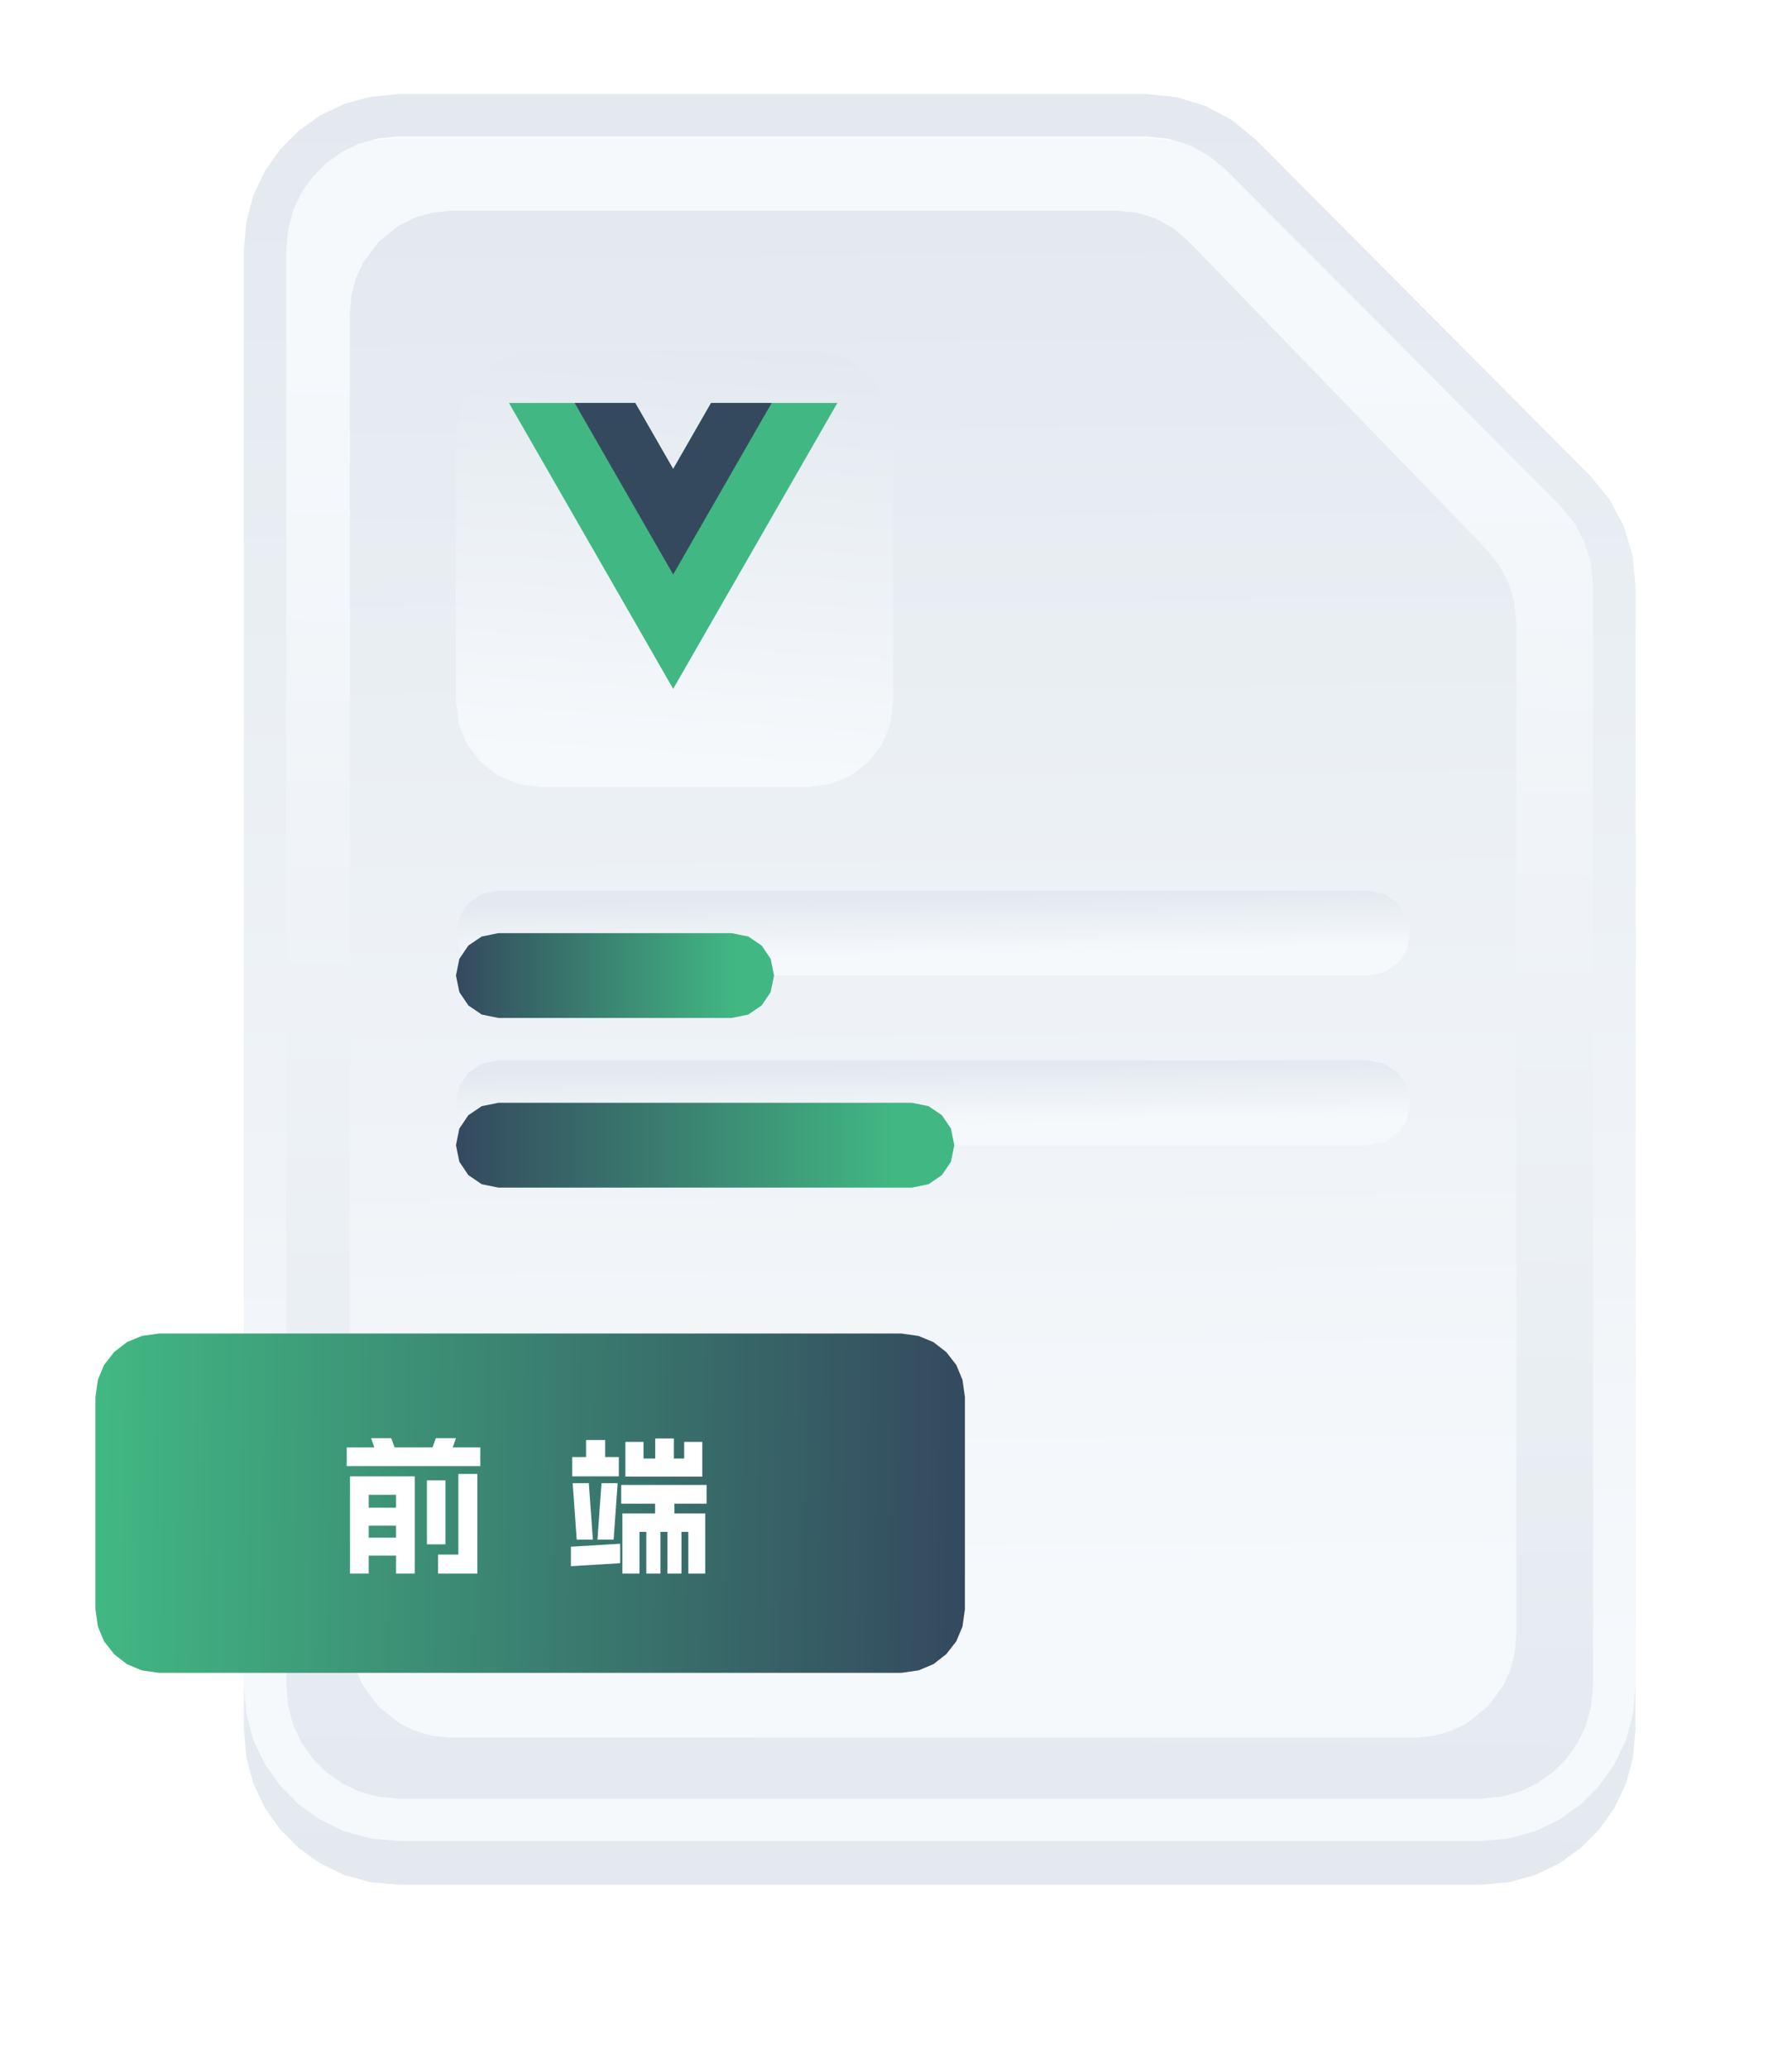 <svg width="169" height="195" viewBox="0 0 169 195" fill="none" xmlns="http://www.w3.org/2000/svg" xmlns:xlink="http://www.w3.org/1999/xlink">
	<desc>
			Created with Pixso.
	</desc>
	<defs>
		<filter id="filter_11_500_dd" x="8" y="-2" width="161.24" height="194.75" filterUnits="userSpaceOnUse" color-interpolation-filters="sRGB">
			<feFlood flood-opacity="0" result="BackgroundImageFix"/>
			<feColorMatrix in="SourceAlpha" type="matrix" values="0 0 0 0 0 0 0 0 0 0 0 0 0 0 0 0 0 0 127 0" result="hardAlpha"/>
			<feOffset dx="0" dy="4"/>
			<feGaussianBlur stdDeviation="5"/>
			<feComposite in2="hardAlpha" operator="out" k2="-1" k3="1"/>
			<feColorMatrix type="matrix" values="0 0 0 0 0 0 0 0 0 0 0 0 0 0 0 0 0 0 0.25 0"/>
			<feBlend mode="normal" in2="BackgroundImageFix" result="effect_dropShadow_1"/>
			<feBlend mode="normal" in="SourceGraphic" in2="effect_dropShadow_1" result="shape"/>
		</filter>
		<filter id="filter_11_507_dd" x="0" y="116.76" width="100" height="50" filterUnits="userSpaceOnUse" color-interpolation-filters="sRGB">
			<feFlood flood-opacity="0" result="BackgroundImageFix"/>
			<feColorMatrix in="SourceAlpha" type="matrix" values="0 0 0 0 0 0 0 0 0 0 0 0 0 0 0 0 0 0 127 0" result="hardAlpha"/>
			<feOffset dx="0" dy="4"/>
			<feGaussianBlur stdDeviation="3"/>
			<feComposite in2="hardAlpha" operator="out" k2="-1" k3="1"/>
			<feColorMatrix type="matrix" values="0 0 0 0 0 0 0 0 0 0 0 0 0 0 0 0 0 0 0.25 0"/>
			<feBlend mode="normal" in2="BackgroundImageFix" result="effect_dropShadow_1"/>
			<feBlend mode="normal" in="SourceGraphic" in2="effect_dropShadow_1" result="shape"/>
		</filter>
		<filter id="filter_11_520_dd" x="34" y="79" width="48" height="26" filterUnits="userSpaceOnUse" color-interpolation-filters="sRGB">
			<feFlood flood-opacity="0" result="BackgroundImageFix"/>
			<feColorMatrix in="SourceAlpha" type="matrix" values="0 0 0 0 0 0 0 0 0 0 0 0 0 0 0 0 0 0 127 0" result="hardAlpha"/>
			<feOffset dx="0" dy="4"/>
			<feGaussianBlur stdDeviation="3"/>
			<feComposite in2="hardAlpha" operator="out" k2="-1" k3="1"/>
			<feColorMatrix type="matrix" values="0 0 0 0 0 0 0 0 0 0 0 0 0 0 0 0 0 0 0.25 0"/>
			<feBlend mode="normal" in2="BackgroundImageFix" result="effect_dropShadow_1"/>
			<feBlend mode="normal" in="SourceGraphic" in2="effect_dropShadow_1" result="shape"/>
		</filter>
		<filter id="filter_11_525_dd" x="34" y="95" width="65" height="26" filterUnits="userSpaceOnUse" color-interpolation-filters="sRGB">
			<feFlood flood-opacity="0" result="BackgroundImageFix"/>
			<feColorMatrix in="SourceAlpha" type="matrix" values="0 0 0 0 0 0 0 0 0 0 0 0 0 0 0 0 0 0 127 0" result="hardAlpha"/>
			<feOffset dx="0" dy="4"/>
			<feGaussianBlur stdDeviation="3"/>
			<feComposite in2="hardAlpha" operator="out" k2="-1" k3="1"/>
			<feColorMatrix type="matrix" values="0 0 0 0 0 0 0 0 0 0 0 0 0 0 0 0 0 0 0.25 0"/>
			<feBlend mode="normal" in2="BackgroundImageFix" result="effect_dropShadow_1"/>
			<feBlend mode="normal" in="SourceGraphic" in2="effect_dropShadow_1" result="shape"/>
		</filter>
		<filter id="filter_11_1307_dd" x="31.701" y="130.632" width="35.937" height="18.77" filterUnits="userSpaceOnUse" color-interpolation-filters="sRGB">
			<feFlood flood-opacity="0" result="BackgroundImageFix"/>
			<feColorMatrix in="SourceAlpha" type="matrix" values="0 0 0 0 0 0 0 0 0 0 0 0 0 0 0 0 0 0 127 0" result="hardAlpha"/>
			<feOffset dx="0" dy="5"/>
			<feGaussianBlur stdDeviation="0.333"/>
			<feComposite in2="hardAlpha" operator="out" k2="-1" k3="1"/>
			<feColorMatrix type="matrix" values="0 0 0 0 0 0 0 0 0 0 0 0 0 0 0 0 0 0 0.25 0"/>
			<feBlend mode="normal" in2="BackgroundImageFix" result="effect_dropShadow_1"/>
			<feBlend mode="normal" in="SourceGraphic" in2="effect_dropShadow_1" result="shape"/>
		</filter>
		<filter id="filter_11_818_dd" x="38.5" y="28.5" width="50.22" height="50.22" filterUnits="userSpaceOnUse" color-interpolation-filters="sRGB">
			<feFlood flood-opacity="0" result="BackgroundImageFix"/>
			<feColorMatrix in="SourceAlpha" type="matrix" values="0 0 0 0 0 0 0 0 0 0 0 0 0 0 0 0 0 0 127 0" result="hardAlpha"/>
			<feOffset dx="0" dy="4"/>
			<feGaussianBlur stdDeviation="1.5"/>
			<feComposite in2="hardAlpha" operator="out" k2="-1" k3="1"/>
			<feColorMatrix type="matrix" values="0 0 0 0 0 0 0 0 0 0 0 0 0 0 0 0 0 0 0.25 0"/>
			<feBlend mode="normal" in2="BackgroundImageFix" result="effect_dropShadow_1"/>
			<feBlend mode="normal" in="SourceGraphic" in2="effect_dropShadow_1" result="shape"/>
		</filter>
		<clipPath id="clip11_1301">
			<rect id="下载 (1)" width="31" height="27" transform="translate(48 38)" fill="white"/>
		</clipPath>
		<clipPath id="clip11_497">
			<rect id="前端" width="169" height="195" fill="white"/>
		</clipPath>
		<linearGradient id="paint_linear_11_500_0" x1="78.108" y1="173.75" x2="79.16" y2="27.946" gradientUnits="userSpaceOnUse">
			<stop stop-color="#E3E9EF"/>
			<stop offset="1" stop-color="#F6F9FC"/>
		</linearGradient>
		<linearGradient id="paint_linear_11_502_0" x1="74.577" y1="8.87" x2="74.577" y2="157.813" gradientUnits="userSpaceOnUse">
			<stop stop-color="#E3E9EF"/>
			<stop offset="1" stop-color="#F6F9FC"/>
		</linearGradient>
		<linearGradient id="paint_linear_11_504_0" x1="99.662" y1="19.87" x2="100.652" y2="150.766" gradientUnits="userSpaceOnUse">
			<stop stop-color="#E3E9EF"/>
			<stop offset="1" stop-color="#F6F9FC"/>
		</linearGradient>
		<linearGradient id="paint_linear_11_507_0" x1="91" y1="139.04" x2="9" y2="137.76" gradientUnits="userSpaceOnUse">
			<stop stop-color="#34495E"/>
			<stop offset="1" stop-color="#41B883"/>
		</linearGradient>
		<linearGradient id="paint_linear_11_517_0" x1="123.557" y1="84" x2="123.647" y2="89.616" gradientUnits="userSpaceOnUse">
			<stop stop-color="#E3E9EF"/>
			<stop offset="1" stop-color="#F6F9FC"/>
		</linearGradient>
		<linearGradient id="paint_linear_11_520_0" x1="43" y1="88" x2="73" y2="88" gradientUnits="userSpaceOnUse">
			<stop stop-color="#34495E"/>
			<stop offset="0.885" stop-color="#41B883"/>
			<stop offset="1" stop-color="#41B883"/>
		</linearGradient>
		<linearGradient id="paint_linear_11_522_0" x1="123.557" y1="100" x2="123.647" y2="105.616" gradientUnits="userSpaceOnUse">
			<stop stop-color="#E3E9EF"/>
			<stop offset="1" stop-color="#F6F9FC"/>
		</linearGradient>
		<linearGradient id="paint_linear_11_525_0" x1="43" y1="104" x2="90" y2="104" gradientUnits="userSpaceOnUse">
			<stop stop-color="#34495E"/>
			<stop offset="0.885" stop-color="#41B883"/>
			<stop offset="1" stop-color="#41B883"/>
		</linearGradient>
		<linearGradient id="paint_linear_11_818_0" x1="74.863" y1="29" x2="72.101" y2="69.025" gradientUnits="userSpaceOnUse">
			<stop stop-color="#E3E9EF"/>
			<stop offset="1" stop-color="#F6F9FC"/>
		</linearGradient>
	</defs>
	<g clip-path="url(#clip11_497)">
		<g filter="url(#filter_11_500_dd)">
			<path id="路径_20687-2" d="M37.58 9L108.1 9L110.97 9.28L113.68 10.11L116.19 11.45L118.41 13.29L149.97 44.98L151.8 47.22L153.13 49.73L153.96 52.46L154.24 55.34L154.24 159.11L154 161.77L153.34 164.22L152.26 166.49L150.81 168.54L149.08 170.28L147.03 171.74L144.77 172.83L142.33 173.5L139.66 173.75L37.58 173.75L34.92 173.5L32.47 172.83L30.21 171.74L28.16 170.28L26.43 168.54L24.98 166.49L23.9 164.22L23.24 161.77L23 159.11L23 23.64L23.24 20.97L23.9 18.53L24.98 16.26L26.43 14.21L28.16 12.46L30.21 11.01L32.47 9.92L34.92 9.25L37.58 9Z" fill-rule="nonzero" fill="url(#paint_linear_11_500_0)"/>
		</g>
		<path id="路径_20689" d="M149.97 44.86L118.41 13.16L116.19 11.33L113.68 9.99L110.97 9.16L108.1 8.87L37.58 8.87L34.92 9.13L32.47 9.8L30.21 10.88L28.16 12.34L26.43 14.08L24.98 16.14L23.9 18.4L23.24 20.85L23 23.52L23 158.98L23.24 161.65L23.9 164.1L24.98 166.36L26.43 168.42L28.16 170.16L30.21 171.62L32.47 172.7L34.92 173.37L37.58 173.63L139.66 173.63L142.32 173.37L144.77 172.7L147.03 171.62L149.08 170.16L150.81 168.42L152.26 166.36L153.34 164.1L154 161.65L154.24 158.98L154.24 55.21L153.96 52.34L153.13 49.61L151.79 47.1L149.97 44.86ZM150.24 158.99L150.06 160.92L149.58 162.7L148.8 164.35L147.75 165.84L146.49 167.1L145.01 168.16L143.37 168.95L141.59 169.44L139.66 169.63L37.58 169.63L35.65 169.44L33.87 168.95L32.23 168.16L30.75 167.1L29.49 165.84L28.44 164.35L27.66 162.7L27.18 160.92L27 158.99L27 23.52L27.18 21.58L27.66 19.8L28.44 18.16L29.49 16.67L30.75 15.4L32.23 14.34L33.87 13.55L35.65 13.06L37.58 12.87L108.1 12.87L110.18 13.08L112.15 13.68L113.96 14.66L115.58 15.98L147.13 47.68L148.46 49.31L149.43 51.14L150.03 53.12L150.24 55.21L150.24 158.99Z" fill-rule="nonzero" fill="url(#paint_linear_11_502_0)"/>
		<path id="路径_20690" d="M143 154.09L142.86 155.85L142.45 157.46L141.77 158.96L140.3 160.93L138.38 162.47L136.9 163.21L135.31 163.68L133.56 163.87L42.45 163.87L40.69 163.68L39.1 163.21L37.62 162.47L35.7 160.93L34.23 158.96L33.55 157.46L33.14 155.85L33 154.09L33 29.65L33.13 27.89L33.55 26.28L34.23 24.78L35.7 22.81L37.62 21.27L39.1 20.53L40.69 20.07L42.45 19.87L105.39 19.87L107.23 20.06L109 20.61L110.63 21.52L112.06 22.73L140.23 51.85L141.41 53.33L142.28 55.02L142.82 56.86L143 58.77L143 154.09Z" fill-rule="nonzero" fill="url(#paint_linear_11_504_0)"/>
		<g filter="url(#filter_11_507_dd)">
			<path id="矩形_4563-2" d="M15 121.76L85 121.76L86.63 121.99L88.03 122.57L89.24 123.51L90.19 124.73L90.77 126.13L91 127.76L91 147.76L90.77 149.39L90.19 150.78L89.24 152L88.03 152.94L86.63 153.53L85 153.76L15 153.76L13.37 153.53L11.97 152.94L10.76 152L9.81 150.78L9.23 149.39L9 147.76L9 127.76L9.23 126.13L9.81 124.73L10.76 123.51L11.97 122.57L13.37 121.99L15 121.76Z" fill-rule="nonzero" fill="url(#paint_linear_11_507_0)"/>
		</g>
		<path id="矩形_4567" d="M47 84L129 84L130.57 84.32L131.83 85.17L132.68 86.43L133 88L132.68 89.57L131.83 90.83L130.57 91.68L129 92L47 92L45.43 91.68L44.17 90.83L43.32 89.57L43 88L43.32 86.43L44.17 85.17L45.43 84.32L47 84Z" fill-rule="nonzero" fill="url(#paint_linear_11_517_0)"/>
		<g filter="url(#filter_11_520_dd)">
			<path id="矩形_4568-2" d="M47 84L69 84L70.57 84.32L71.83 85.17L72.68 86.43L73 88L72.68 89.56L71.83 90.82L70.57 91.68L69 92L47 92L45.43 91.68L44.17 90.82L43.32 89.56L43 88L43.32 86.43L44.17 85.17L45.43 84.32L47 84Z" fill-rule="nonzero" fill="url(#paint_linear_11_520_0)"/>
		</g>
		<path id="矩形_4569" d="M47 100L129 100L130.57 100.32L131.83 101.17L132.68 102.43L133 104L132.68 105.57L131.83 106.83L130.57 107.68L129 108L47 108L45.43 107.68L44.17 106.83L43.32 105.57L43 104L43.32 102.43L44.17 101.17L45.43 100.32L47 100Z" fill-rule="nonzero" fill="url(#paint_linear_11_522_0)"/>
		<g filter="url(#filter_11_525_dd)">
			<path id="矩形_4570-2" d="M47 100L86 100L87.57 100.32L88.83 101.17L89.68 102.43L90 104L89.68 105.56L88.83 106.82L87.57 107.68L86 108L47 108L45.43 107.68L44.17 106.82L43.32 105.56L43 104L43.32 102.43L44.17 101.17L45.43 100.32L47 100Z" fill-rule="nonzero" fill="url(#paint_linear_11_525_0)"/>
		</g>
		<g filter="url(#filter_11_1307_dd)">
			<path id="前  端" d="M35.305 131.5L32.701 131.5L32.701 133.264L45.299 133.264L45.299 131.5L42.695 131.5L43.002 130.632L41.099 130.632L40.791 131.5L37.209 131.5L36.901 130.632L34.998 130.632L35.305 131.5ZM60.687 130.98L58.978 130.98L58.978 134.258L66.231 134.258L66.231 130.98L64.522 130.98L64.522 132.549L63.554 132.549L63.554 130.659L61.791 130.659L61.791 132.549L60.687 132.549L60.687 130.98ZM55.269 132.409L53.967 132.409L53.967 134.231L58.362 134.231L58.362 132.409L57.074 132.409L57.074 130.799L55.269 130.799L55.269 132.409ZM43.228 141.607L41.31 141.607L41.31 143.401L45.019 143.401L45.019 134.005L43.228 134.005L43.228 141.607ZM39.113 134.231L33.008 134.231L33.008 143.401L34.772 143.401L34.772 141.706L37.349 141.706L37.349 143.401L39.113 143.401L39.113 134.231ZM42.011 134.607L40.261 134.607L40.261 140.643L42.011 140.643L42.011 134.607ZM55.912 140.195L55.532 134.874L54.008 134.874L54.388 140.195L55.912 140.195ZM58.25 134.874L56.725 134.874L56.346 140.195L57.87 140.195L58.25 134.874ZM61.777 137.731L58.697 137.731L58.697 143.401L60.307 143.401L60.307 139.467L60.953 139.467L60.953 143.401L62.283 143.401L62.283 139.467L62.939 139.467L62.939 143.401L64.269 143.401L64.269 139.467L64.915 139.467L64.915 143.401L66.511 143.401L66.511 137.731L63.599 137.731L63.599 136.805L66.638 136.805L66.638 135.041L58.585 135.041L58.585 136.805L61.777 136.805L61.777 137.731ZM37.349 135.967L37.349 137.184L34.772 137.184L34.772 135.967L37.349 135.967ZM37.349 138.879L37.349 140.011L34.772 140.011L34.772 138.879L37.349 138.879ZM58.489 140.585L53.841 140.865L53.841 142.701L58.489 142.42L58.489 140.585Z" fill-rule="evenodd" fill="#FFFFFF"/>
		</g>
		<g filter="url(#filter_11_818_dd)">
			<path id="矩形_4983-2" d="M51 29L76.22 29L78.36 29.29L80.26 30.09L81.87 31.34L83.13 32.96L83.93 34.86L84.22 37L84.22 62.22L83.93 64.36L83.13 66.25L81.87 67.87L80.26 69.12L78.36 69.93L76.22 70.22L51 70.22L48.86 69.93L46.96 69.12L45.34 67.87L44.09 66.25L43.29 64.36L43 62.22L43 37L43.29 34.86L44.09 32.96L45.34 31.34L46.96 30.09L48.86 29.29L51 29Z" fill-rule="nonzero" fill="url(#paint_linear_11_818_0)"/>
		</g>
		<g clip-path="url(#clip11_1301)">
			<path id="path" d="M67.061 38L63.485 44.227L59.909 38L47.999 38L63.485 64.963L78.97 38L67.061 38Z" fill-rule="nonzero" fill="#41B883"/>
			<path id="path" d="M67.061 38L63.485 44.227L59.909 38L54.194 38L63.485 54.178L72.776 38L67.061 38Z" fill-rule="nonzero" fill="#34495E"/>
		</g>
	</g>
</svg>
